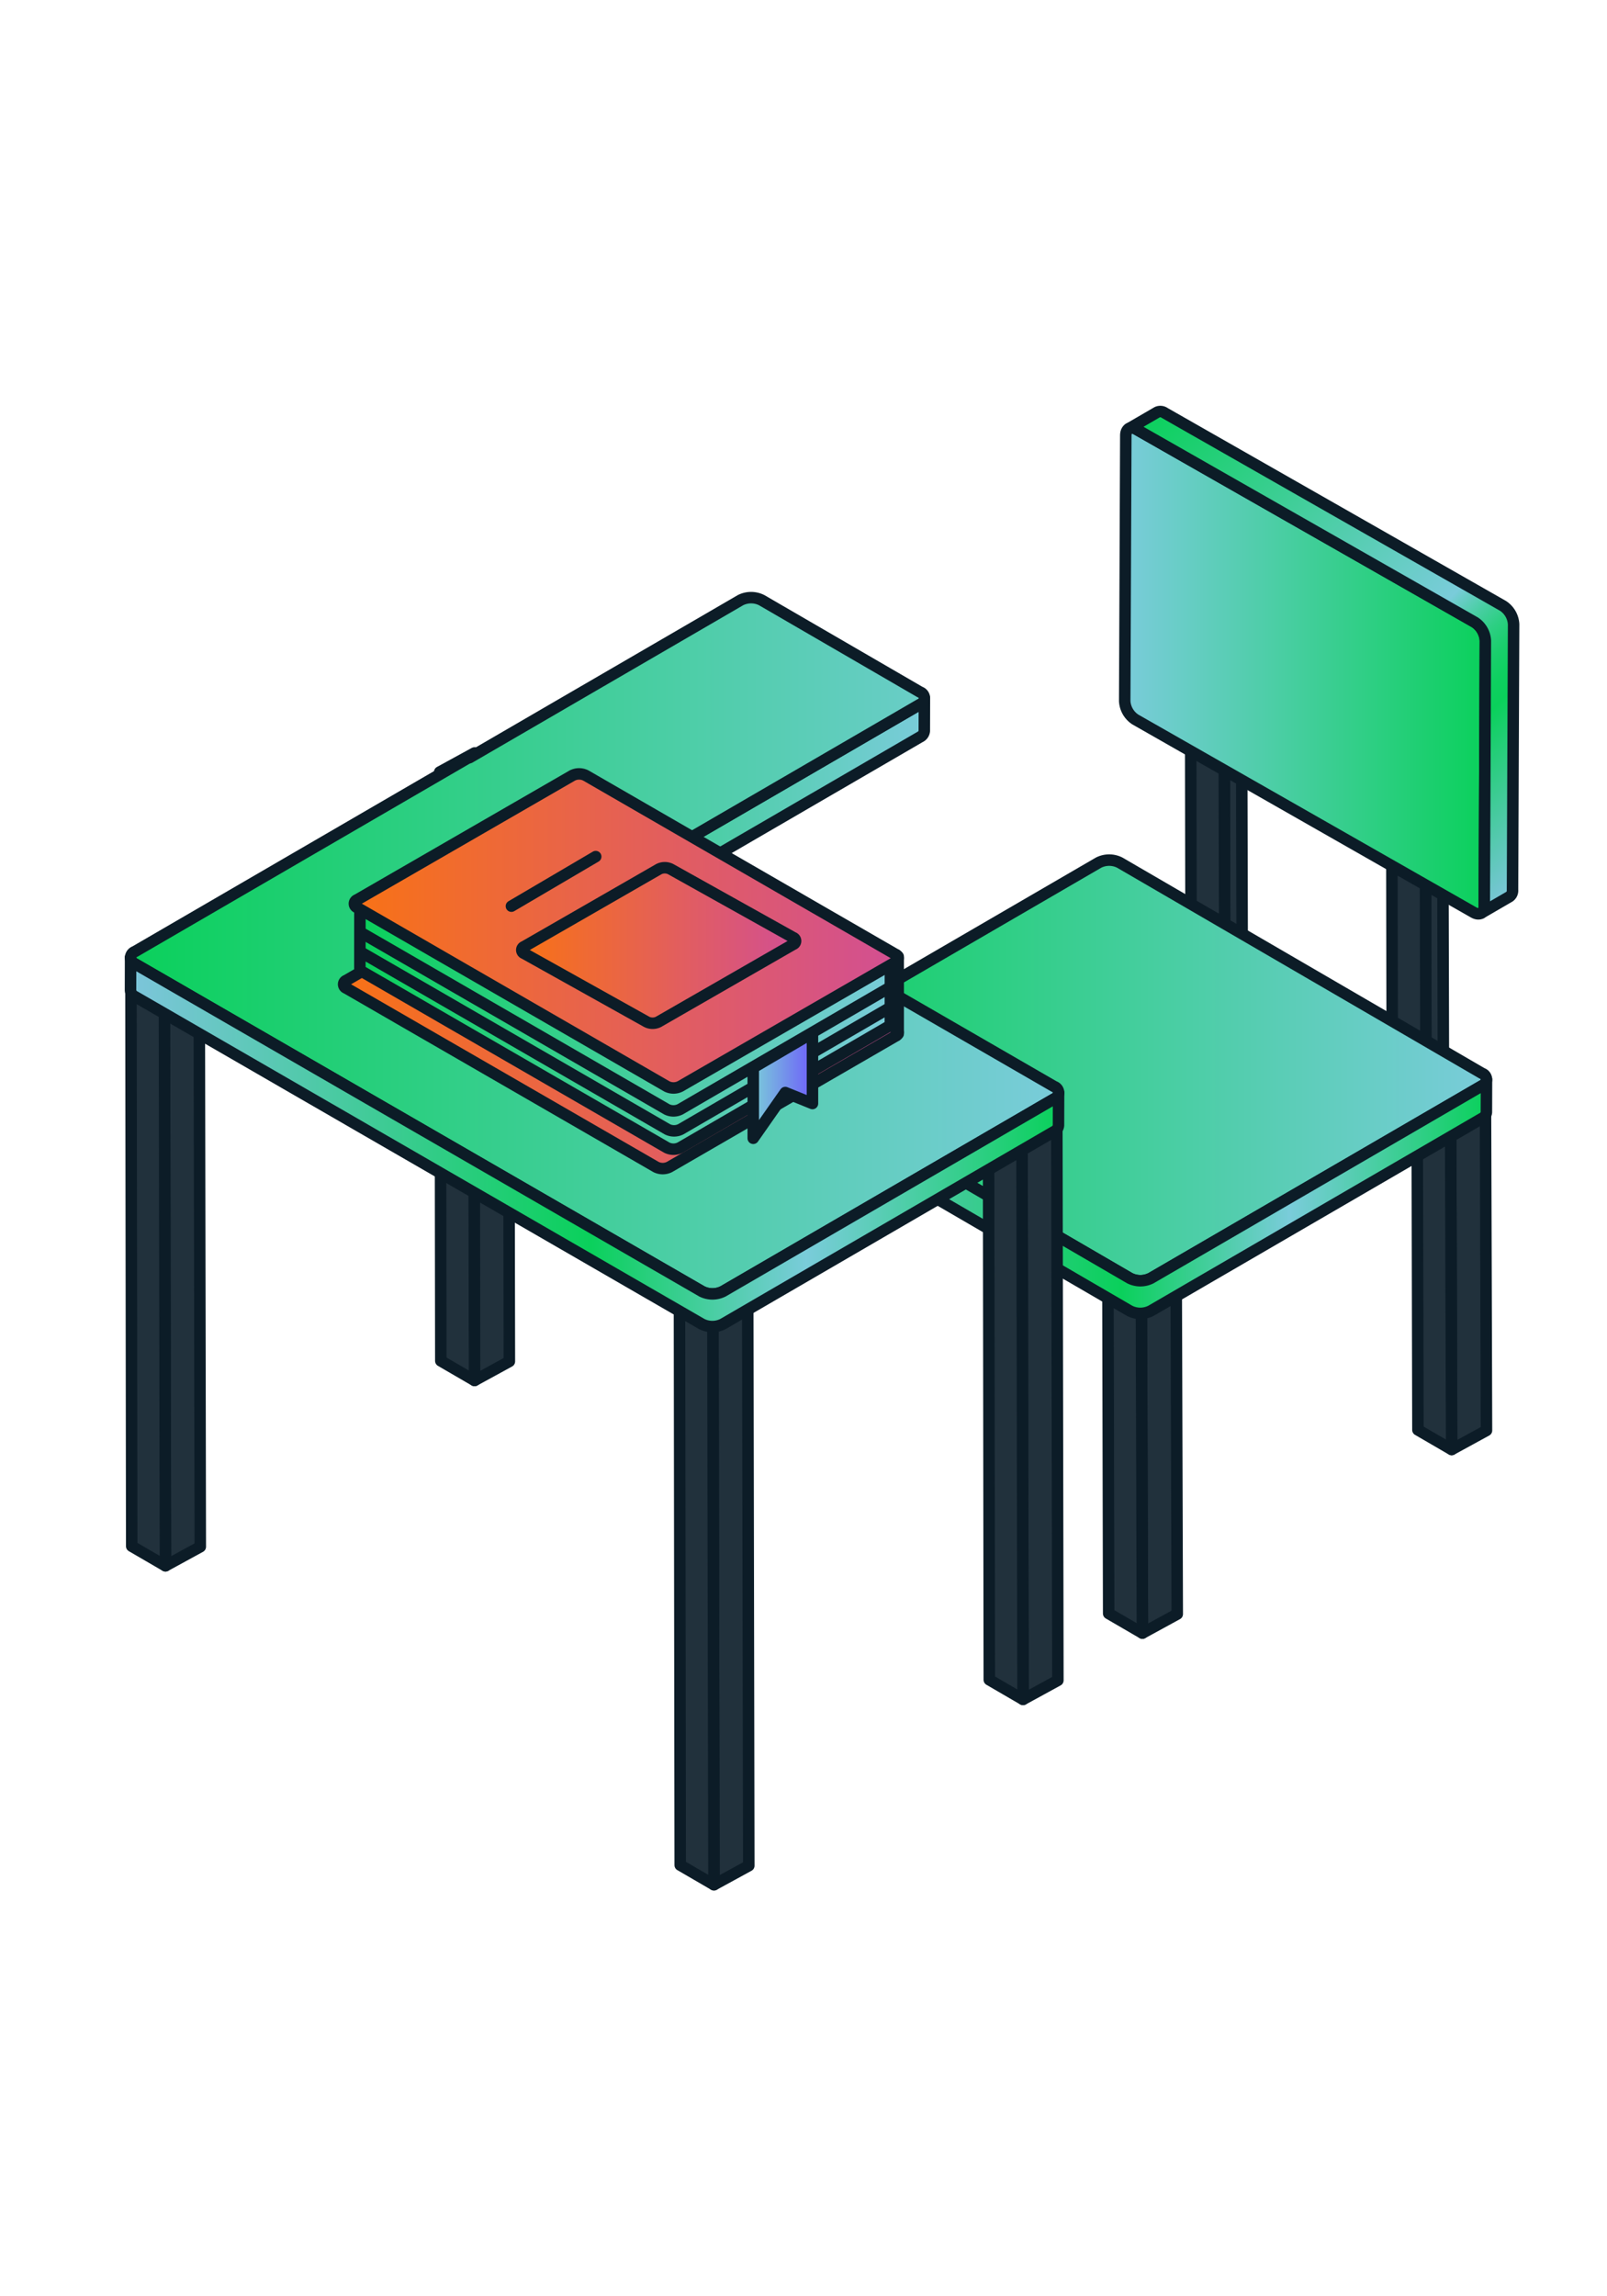 <svg id="dh_-_speakers" data-name="dh - speakers" xmlns="http://www.w3.org/2000/svg" xmlns:xlink="http://www.w3.org/1999/xlink" viewBox="0 0 140 200"><defs><linearGradient id="linear-gradient" x1="66.475" y1="93.231" x2="129.501" y2="93.231" gradientUnits="userSpaceOnUse"><stop offset="0" stop-color="#0ad05b"/><stop offset="1" stop-color="#7accda"/></linearGradient><linearGradient id="linear-gradient-2" x1="66.466" y1="103.413" x2="129.501" y2="103.413" gradientUnits="userSpaceOnUse"><stop offset="0" stop-color="#7dc5db"/><stop offset="0.495" stop-color="#0ad05b"/><stop offset="0.728" stop-color="#7accda"/><stop offset="1" stop-color="#0ad05b"/></linearGradient><linearGradient id="linear-gradient-3" x1="35.271" y1="70.997" x2="80.533" y2="70.997" xlink:href="#linear-gradient"/><linearGradient id="linear-gradient-4" x1="11.379" y1="82.374" x2="92.222" y2="82.374" xlink:href="#linear-gradient"/><linearGradient id="linear-gradient-5" x1="11.371" y1="99.476" x2="92.222" y2="99.476" xlink:href="#linear-gradient-2"/><linearGradient id="linear-gradient-6" x1="97.984" y1="58.432" x2="129.403" y2="58.432" gradientUnits="userSpaceOnUse"><stop offset="0" stop-color="#7accda"/><stop offset="1" stop-color="#0ad05b"/></linearGradient><linearGradient id="linear-gradient-7" x1="99.779" y1="35.905" x2="136.746" y2="72.873" gradientUnits="userSpaceOnUse"><stop offset="0" stop-color="#0ad05b"/><stop offset="0.578" stop-color="#7accda"/><stop offset="0.591" stop-color="#6bcdc9"/><stop offset="0.627" stop-color="#48cea2"/><stop offset="0.662" stop-color="#2dcf83"/><stop offset="0.696" stop-color="#1acf6d"/><stop offset="0.729" stop-color="#0ed060"/><stop offset="0.759" stop-color="#0ad05b"/><stop offset="1" stop-color="#7dc5db"/></linearGradient><linearGradient id="linear-gradient-8" x1="77.57" y1="86.678" x2="78.25" y2="86.678" gradientUnits="userSpaceOnUse"><stop offset="0" stop-color="#d24f93"/><stop offset="1" stop-color="#f87216"/></linearGradient><linearGradient id="linear-gradient-9" x1="29.934" y1="87.818" x2="78.25" y2="87.818" gradientUnits="userSpaceOnUse"><stop offset="0" stop-color="#f87216"/><stop offset="1" stop-color="#d24f93"/></linearGradient><linearGradient id="linear-gradient-10" x1="31.351" y1="89.337" x2="77.57" y2="89.337" xlink:href="#linear-gradient"/><linearGradient id="linear-gradient-11" x1="30.875" y1="81.082" x2="78.25" y2="81.082" xlink:href="#linear-gradient-9"/><linearGradient id="linear-gradient-12" x1="65.622" y1="94.554" x2="70.781" y2="94.554" gradientUnits="userSpaceOnUse"><stop offset="0" stop-color="#7accda"/><stop offset="0.998" stop-color="#6e60f9"/></linearGradient><linearGradient id="linear-gradient-13" x1="437.5" y1="82.35" x2="461.357" y2="82.35" gradientTransform="matrix(-1, 0, 0, 1, 506.812, 0)" xlink:href="#linear-gradient-8"/><linearGradient id="linear-gradient-14" x1="454.914" y1="76.766" x2="462.258" y2="76.766" gradientTransform="matrix(-1, 0, 0, 1, 506.812, 0)" xlink:href="#linear-gradient-9"/></defs><polygon points="102.466 110.061 102.561 140.582 99.526 142.242 99.431 111.721 102.466 110.061" fill="#21313c" stroke="#0c1c27" stroke-linecap="round" stroke-linejoin="round"/><polygon points="99.526 142.242 96.586 140.533 96.517 110.028 99.431 111.721 99.526 142.242" fill="#21313c" stroke="#0c1c27" stroke-linecap="round" stroke-linejoin="round"/><polygon points="96.491 110.004 99.431 111.712 102.466 110.052 99.526 108.344 96.491 110.004" fill="#21313c" stroke="#0c1c27" stroke-linecap="round" stroke-linejoin="round"/><polygon points="129.406 94.07 129.502 124.59 126.467 126.25 126.371 95.729 129.406 94.07" fill="#21313c" stroke="#0c1c27" stroke-linecap="round" stroke-linejoin="round"/><polygon points="126.467 126.25 123.527 124.542 123.458 94.036 126.371 95.729 126.467 126.25" fill="#21313c" stroke="#0c1c27" stroke-linecap="round" stroke-linejoin="round"/><polygon points="123.432 94.012 126.371 95.72 129.406 94.061 126.467 92.352 123.432 94.012" fill="#21313c" stroke="#0c1c27" stroke-linecap="round" stroke-linejoin="round"/><polygon points="125.651 54.046 125.746 92.401 124.228 93.231 124.133 54.876 125.651 54.046" fill="#21313c" stroke="#0c1c27" stroke-linecap="round" stroke-linejoin="round"/><polygon points="124.228 93.231 121.288 91.523 121.22 53.183 124.133 54.876 124.228 93.231" fill="#21313c" stroke="#0c1c27" stroke-linecap="round" stroke-linejoin="round"/><polygon points="108.13 47.46 108.225 85.815 106.708 86.644 106.613 48.29 108.13 47.46" fill="#21313c" stroke="#0c1c27" stroke-linecap="round" stroke-linejoin="round"/><polygon points="106.708 86.644 103.768 84.936 103.699 46.597 106.613 48.29 106.708 86.644" fill="#21313c" stroke="#0c1c27" stroke-linecap="round" stroke-linejoin="round"/><polygon points="65.139 111.218 65.234 162.499 62.199 164.158 62.104 112.878 65.139 111.218" fill="#21313c" stroke="#0c1c27" stroke-linecap="round" stroke-linejoin="round"/><polygon points="62.199 164.158 59.259 162.45 59.19 111.185 62.104 112.878 62.199 164.158" fill="#21313c" stroke="#0c1c27" stroke-linecap="round" stroke-linejoin="round"/><polygon points="59.164 111.16 62.104 112.869 65.139 111.209 62.199 109.5 59.164 111.16" fill="#21313c" stroke="#0c1c27" stroke-linecap="round" stroke-linejoin="round"/><polygon points="17.354 83.439 17.449 134.72 14.414 136.38 14.319 85.099 17.354 83.439" fill="#21313c" stroke="#0c1c27" stroke-linecap="round" stroke-linejoin="round"/><polygon points="14.414 136.38 11.475 134.672 11.406 83.406 14.319 85.099 14.414 136.38" fill="#21313c" stroke="#0c1c27" stroke-linecap="round" stroke-linejoin="round"/><polygon points="11.379 83.382 14.319 85.09 17.354 83.43 14.414 81.722 11.379 83.382" fill="#21313c" stroke="#0c1c27" stroke-linecap="round" stroke-linejoin="round"/><polygon points="44.281 67.296 44.377 118.577 41.342 120.237 41.247 68.956 44.281 67.296" fill="#21313c" stroke="#0c1c27" stroke-linecap="round" stroke-linejoin="round"/><polygon points="41.342 120.237 38.402 118.529 38.333 67.263 41.247 68.956 41.342 120.237" fill="#21313c" stroke="#0c1c27" stroke-linecap="round" stroke-linejoin="round"/><polygon points="38.307 67.239 41.247 68.947 44.281 67.287 41.342 65.579 38.307 67.239" fill="#21313c" stroke="#0c1c27" stroke-linecap="round" stroke-linejoin="round"/><path d="M129.117,93.489a.567.567,0,0,1,.006,1.072l-28.85,16.766a2.047,2.047,0,0,1-1.851,0L66.859,92.973a.567.567,0,0,1-.006-1.072L95.704,75.135a2.047,2.047,0,0,1,1.851,0Z" stroke="#0c1c27" stroke-linecap="round" stroke-linejoin="round" fill="url(#linear-gradient)"/><path d="M129.123,94.561l-28.85,16.766a2.047,2.047,0,0,1-1.851,0l-31.562-18.354a.654.654,0,0,1-.385-.54l-.008,2.845a.654.654,0,0,0,.385.54l31.562,18.354a2.047,2.047,0,0,0,1.851,0l28.85-16.766a.649.649,0,0,0,.379-.532l.008-2.845A.649.649,0,0,1,129.123,94.561Z" stroke="#0c1c27" stroke-linecap="round" stroke-linejoin="round" fill="url(#linear-gradient-2)"/><path d="M80.154,61.347,51.304,78.113a2.047,2.047,0,0,1-1.851,0L35.664,70.112a.654.654,0,0,1-.385-.54l-.008,2.845a.654.654,0,0,0,.385.54l13.789,8.001a2.047,2.047,0,0,0,1.851,0L80.146,64.192a.649.649,0,0,0,.379-.532l.008-2.845A.649.649,0,0,1,80.154,61.347Z" stroke="#0c1c27" stroke-linecap="round" stroke-linejoin="round" fill="url(#linear-gradient-3)"/><polygon points="92.066 95.075 92.161 146.356 89.126 148.016 89.031 96.735 92.066 95.075" fill="#21313c" stroke="#0c1c27" stroke-linecap="round" stroke-linejoin="round"/><polygon points="89.126 148.016 86.186 146.307 86.118 95.042 89.031 96.735 89.126 148.016" fill="#21313c" stroke="#0c1c27" stroke-linecap="round" stroke-linejoin="round"/><polygon points="86.091 95.017 89.031 96.726 92.066 95.066 89.126 93.358 86.091 95.017" fill="#21313c" stroke="#0c1c27" stroke-linecap="round" stroke-linejoin="round"/><path d="M91.837,94.636,57.25,74.658,80.154,61.347a.567.567,0,0,0-.006-1.072l-13.789-8.001a2.047,2.047,0,0,0-1.851,0L40.907,65.989a1.493,1.493,0,0,0-.299.126L11.758,82.88a.567.567,0,0,0,.006,1.072L61.142,112.474a2.047,2.047,0,0,0,1.851,0L91.843,95.708A.567.567,0,0,0,91.837,94.636Z" stroke="#0c1c27" stroke-linecap="round" stroke-linejoin="round" fill="url(#linear-gradient-4)"/><path d="M91.843,95.708,62.993,112.474a2.047,2.047,0,0,1-1.851,0L11.764,83.953a.654.654,0,0,1-.385-.54l-.008,2.845a.654.654,0,0,0,.385.54L61.134,115.319a2.047,2.047,0,0,0,1.851,0L91.835,98.553a.649.649,0,0,0,.379-.532l.008-2.845A.649.649,0,0,1,91.843,95.708Z" stroke="#0c1c27" stroke-linecap="round" stroke-linejoin="round" fill="url(#linear-gradient-5)"/><g style="isolation:isolate"><path d="M128.478,54.197a2.047,2.047,0,0,1,.925,1.603l-.095,23.136c-.002.587-.421.826-.931.531L98.909,62.667a2.047,2.047,0,0,1-.925-1.603l.095-23.136c.002-.587.421-.826.931-.531Z" stroke="#0c1c27" stroke-linecap="round" stroke-linejoin="round" fill="url(#linear-gradient-6)"/><path d="M130.938,52.768,101.469,35.968a.653.653,0,0,0-.659-.063L98.35,37.334a.653.653,0,0,1,.659.063l29.469,16.8a2.047,2.047,0,0,1,.925,1.603l-.095,23.136a.649.649,0,0,1-.272.594l2.46-1.429a.649.649,0,0,0,.272-.594l.095-23.136A2.047,2.047,0,0,0,130.938,52.768Z" stroke="#0c1c27" stroke-linecap="round" stroke-linejoin="round" fill="url(#linear-gradient-7)"/></g><rect x="77.57" y="83.316" width="0.68" height="6.726" stroke="#0c1c27" stroke-linecap="round" stroke-linejoin="round" fill="url(#linear-gradient-8)"/><path d="M78.006,89.565a.361.361,0,0,1,.004.682L58.324,101.641a1.301,1.301,0,0,1-1.177,0L30.179,86.071a.361.361,0,0,1-.004-.682L49.861,73.995a1.301,1.301,0,0,1,1.177,0Z" stroke="#0c1c27" stroke-linecap="round" stroke-linejoin="round" fill="url(#linear-gradient-9)"/><path d="M77.329,83.727l-18.065,10.501a1.301,1.301,0,0,1-1.177,0L31.601,78.924a.416.416,0,0,1-.245-.343l-.005,5.725a.416.416,0,0,0,.245.343L58.083,99.952a1.301,1.301,0,0,0,1.177,0l18.065-10.501a.412.412,0,0,0,.241-.338l.005-5.725A.412.412,0,0,1,77.329,83.727Z" stroke="#0c1c27" stroke-linecap="round" stroke-linejoin="round" fill="url(#linear-gradient-10)"/><path d="M78.006,83.115a.361.361,0,0,1,.004.682L59.264,94.619a1.301,1.301,0,0,1-1.177,0L31.119,79.049a.361.361,0,0,1-.004-.682L49.861,67.545a1.301,1.301,0,0,1,1.177,0Z" stroke="#0c1c27" stroke-linecap="round" stroke-linejoin="round" fill="url(#linear-gradient-11)"/><path d="M31.647,83.051,58.134,98.355a1.301,1.301,0,0,0,1.177,0L77.375,87.854" fill="none" stroke="#0c1c27" stroke-linecap="round" stroke-linejoin="round"/><polygon points="65.622 92.992 70.781 89.965 70.781 96.116 68.412 95.157 65.622 99.143 65.622 92.992" stroke="#0c1c27" stroke-linecap="round" stroke-linejoin="round" fill="url(#linear-gradient-12)"/><path d="M31.596,81.312,58.083,96.616a1.301,1.301,0,0,0,1.177,0l18.065-10.501" fill="none" stroke="#0c1c27" stroke-linecap="round" stroke-linejoin="round"/><path d="M45.67,82.445a.316.316,0,0,0-.003.597l10.672,5.958a1.14,1.14,0,0,0,1.031,0l11.728-6.744a.316.316,0,0,0,.003-.597L58.429,75.7a1.14,1.14,0,0,0-1.031,0Z" stroke="#0c1c27" stroke-linecap="round" stroke-linejoin="round" fill="url(#linear-gradient-13)"/><line x1="51.898" y1="74.608" x2="44.554" y2="78.925" stroke="#0c1c27" stroke-linecap="round" stroke-linejoin="round" fill="url(#linear-gradient-14)"/></svg>
